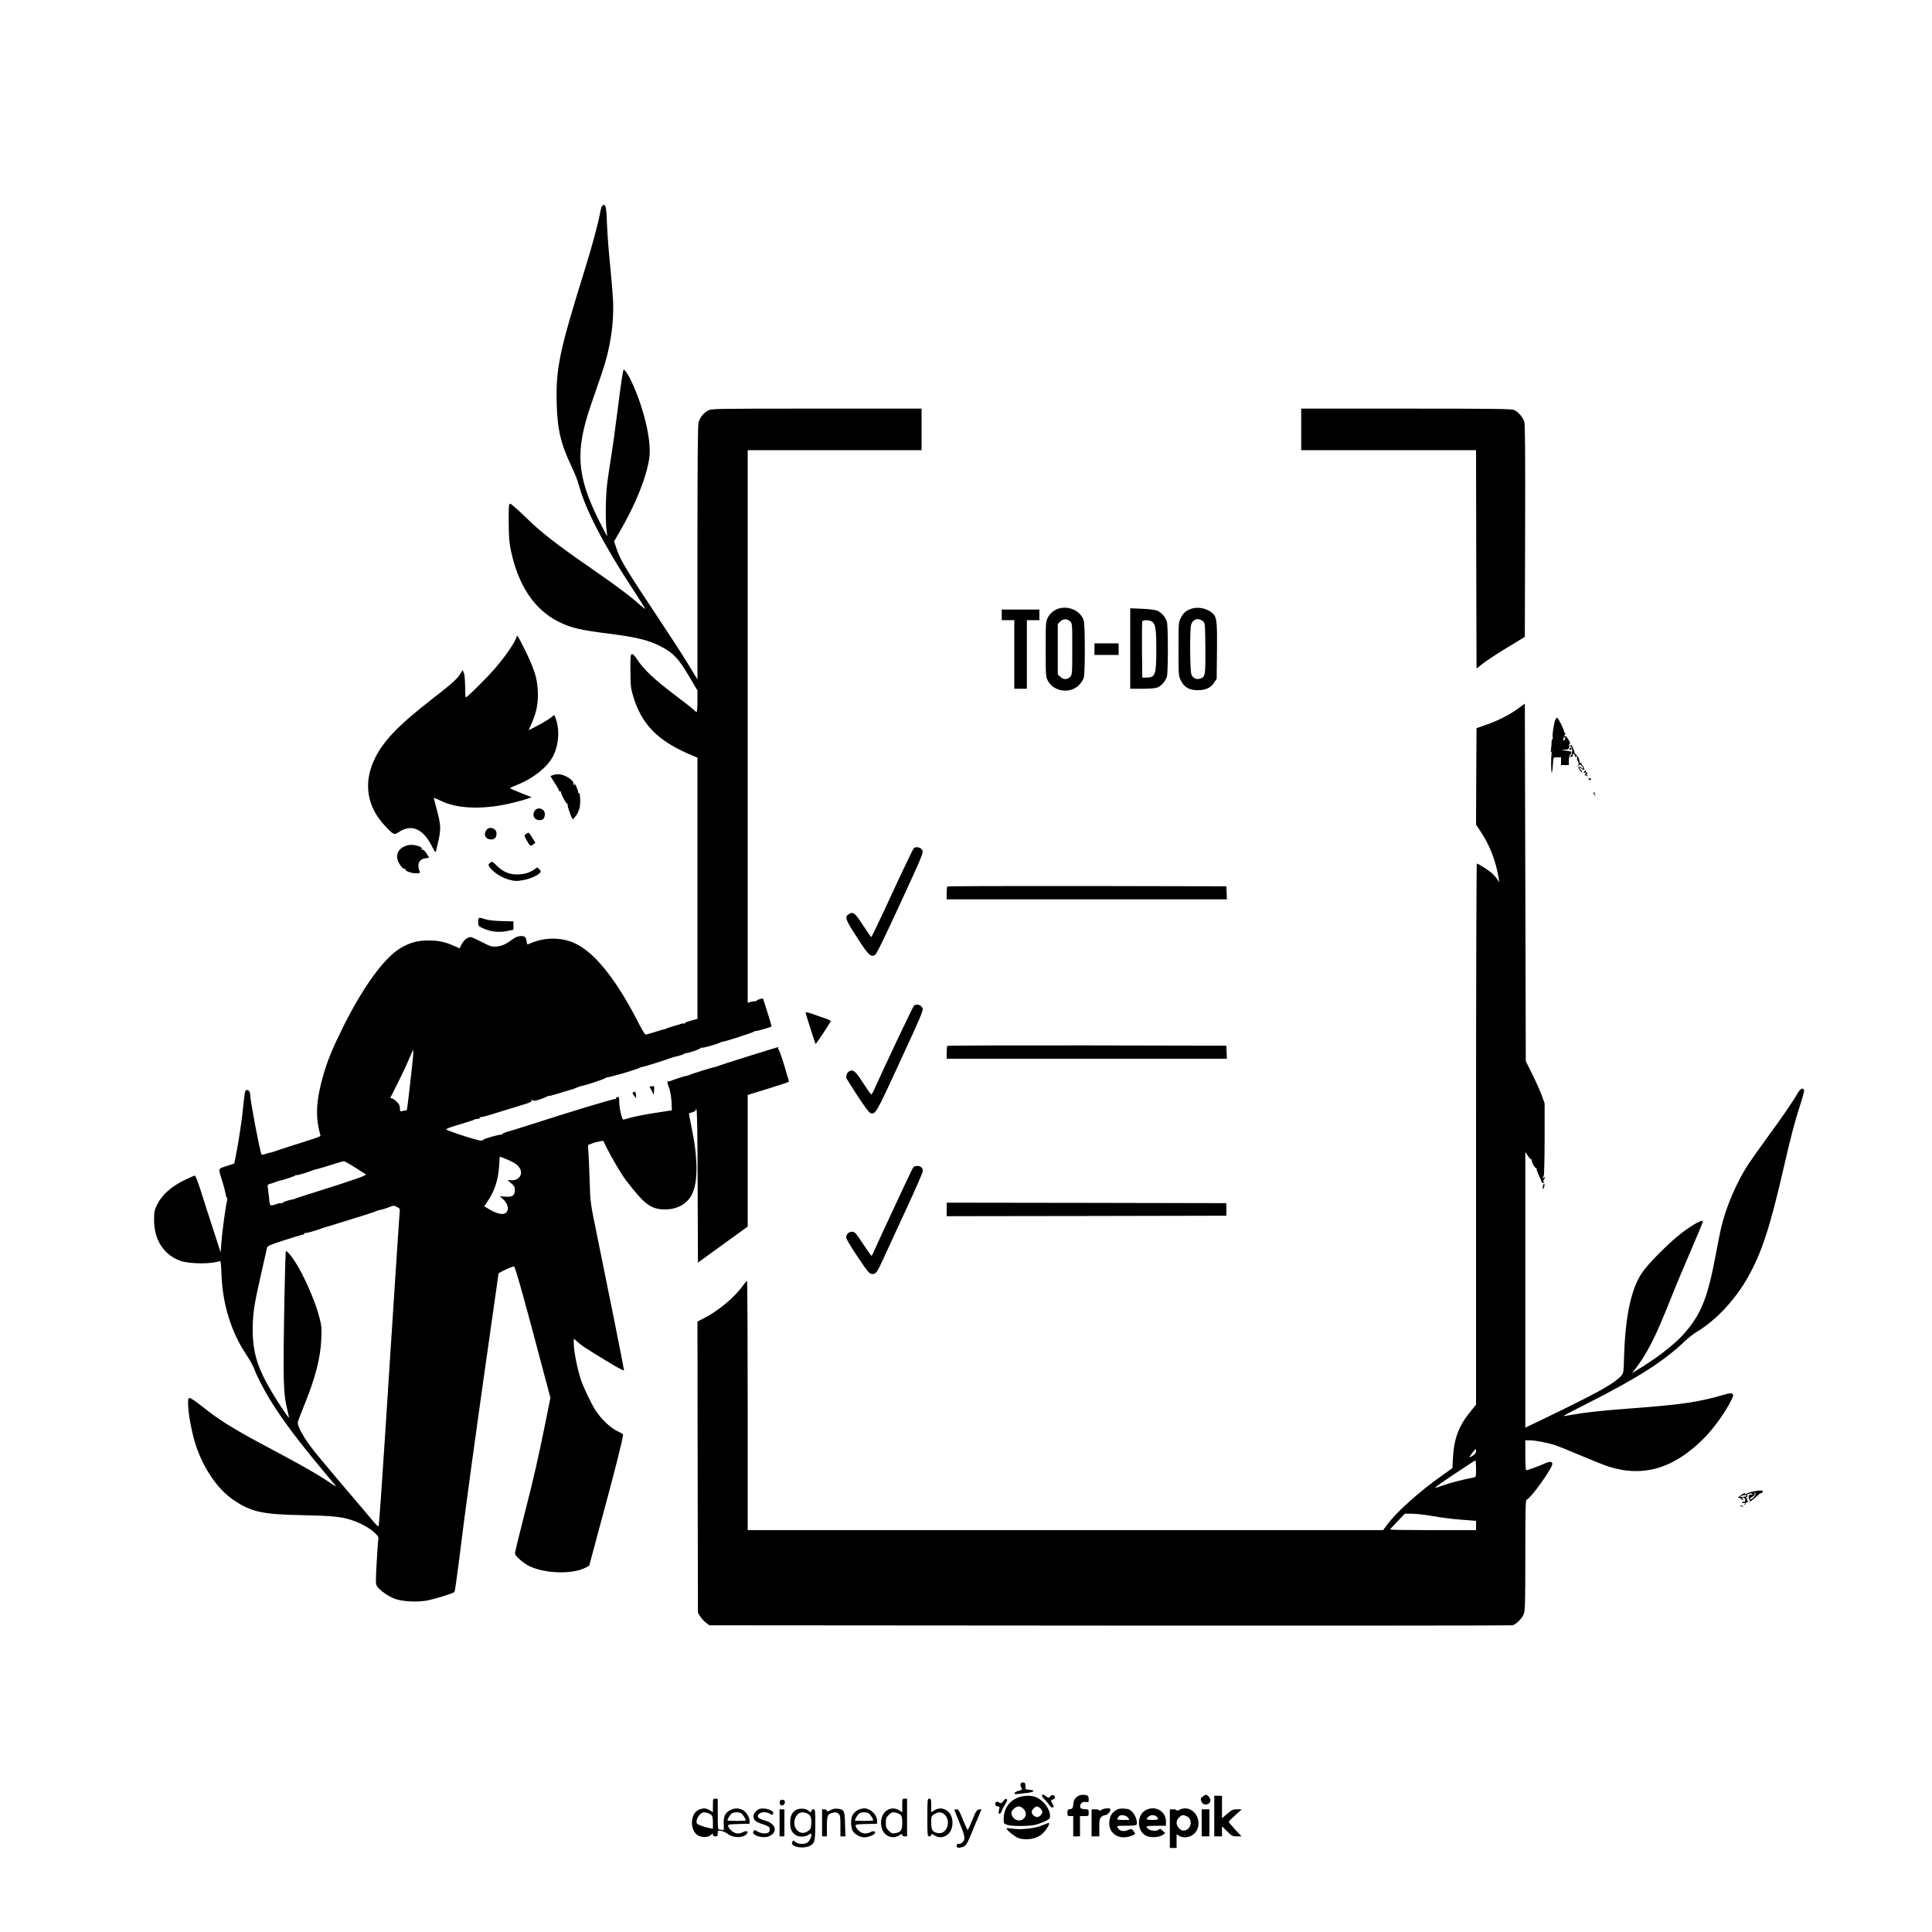 <?xml version="1.0" standalone="no"?>
<!DOCTYPE svg PUBLIC "-//W3C//DTD SVG 20010904//EN"
 "http://www.w3.org/TR/2001/REC-SVG-20010904/DTD/svg10.dtd">
<svg version="1.0" xmlns="http://www.w3.org/2000/svg"
 width="2000pt" height="2000pt" viewBox="0 0 2000 2000"
 preserveAspectRatio="xMidYMid meet">

<g transform="translate(0,2000) scale(0.1,-0.1)"
fill="#000000" stroke="none">
<path d="M6233 17868 c-6 -7 -16 -42 -22 -78 -21 -112 -87 -356 -157 -580
-264 -848 -301 -1022 -291 -1390 7 -268 43 -417 154 -650 30 -63 64 -147 74
-187 67 -254 257 -621 567 -1093 63 -96 117 -182 120 -190 3 -8 -20 9 -52 37
-93 85 -245 199 -511 383 -361 250 -511 367 -673 525 -79 77 -151 140 -160
140 -15 0 -17 -18 -16 -190 1 -156 5 -209 23 -295 76 -361 242 -609 491 -735
126 -64 222 -87 525 -125 277 -35 400 -65 520 -124 139 -69 195 -126 304 -310
l91 -154 0 -111 c0 -61 -4 -111 -9 -111 -5 0 -15 7 -22 16 -8 10 -102 83 -209
164 -205 155 -322 266 -384 363 -25 39 -43 57 -54 55 -15 -3 -17 -22 -16 -173
1 -153 4 -179 28 -260 84 -285 248 -457 569 -597 l97 -42 0 -1352 0 -1351 -65
-18 c-36 -9 -65 -21 -65 -27 0 -5 -4 -7 -9 -4 -5 4 -22 1 -38 -5 -15 -6 -29
-10 -30 -10 -7 0 -109 -32 -118 -37 -5 -4 -17 -8 -26 -9 -9 -1 -52 -14 -95
-28 -44 -13 -84 -25 -91 -25 -7 0 -41 57 -77 128 -150 294 -301 519 -445 662
-147 146 -274 204 -446 203 -84 -1 -160 -19 -245 -57 -12 -5 -16 1 -18 26 -1
17 -8 38 -14 45 -18 22 -81 16 -119 -12 -86 -62 -123 -79 -178 -83 -51 -4 -64
0 -155 47 -55 28 -106 51 -113 51 -31 0 -71 -31 -93 -73 l-23 -44 -61 27 c-90
40 -160 55 -266 54 -110 0 -191 -23 -286 -80 -169 -101 -388 -404 -594 -819
-110 -222 -159 -341 -204 -498 -74 -256 -83 -429 -31 -612 6 -22 29 -13 -340
-130 -77 -25 -147 -48 -155 -52 -8 -3 -18 -6 -22 -5 -4 1 -25 -5 -48 -13 -31
-11 -42 -12 -45 -2 -24 77 -115 558 -115 612 0 36 -19 58 -42 50 -11 -4 -18
-40 -27 -138 -12 -140 -50 -395 -79 -537 l-17 -85 -80 -26 c-91 -30 -88 -18
-45 -154 16 -49 31 -109 35 -132 4 -24 10 -43 15 -43 5 0 5 -15 0 -33 -14 -52
-50 -314 -58 -427 l-8 -105 -76 235 c-42 129 -100 308 -128 398 -29 92 -56
162 -63 162 -7 0 -58 -23 -115 -50 -131 -65 -227 -151 -274 -248 -30 -61 -33
-75 -33 -162 0 -205 100 -360 272 -422 94 -33 321 -35 406 -3 12 5 15 -18 20
-142 12 -310 101 -594 260 -832 31 -45 66 -108 77 -139 38 -101 141 -292 228
-421 146 -218 287 -399 611 -785 19 -23 20 -24 -100 56 -115 75 -251 152 -559
316 -392 208 -540 299 -733 455 -57 45 -105 77 -115 75 -15 -3 -17 -15 -14
-83 3 -95 41 -288 77 -400 80 -245 228 -462 391 -572 184 -125 298 -150 715
-158 296 -6 394 -15 497 -47 93 -28 199 -85 250 -135 37 -35 43 -46 38 -70 -3
-15 -10 -125 -17 -243 -11 -200 -11 -218 5 -242 27 -41 115 -103 181 -128 77
-28 217 -37 322 -21 76 12 279 74 297 91 5 5 24 134 43 287 61 506 185 1409
358 2617 30 208 55 384 55 391 0 11 139 75 162 75 11 0 122 -398 306 -1098
l70 -262 -53 -263 c-75 -370 -114 -542 -217 -947 -50 -195 -92 -369 -95 -386
-4 -27 2 -36 49 -79 29 -26 77 -59 107 -72 161 -72 422 -80 559 -18 28 13 52
26 52 29 0 3 54 202 119 443 139 510 231 873 231 913 0 4 -19 16 -42 26 -84
37 -182 129 -245 227 -44 69 -122 233 -149 313 -36 107 -74 297 -74 368 l0 60
33 -31 c42 -39 84 -67 305 -201 107 -66 182 -106 182 -98 0 15 -166 845 -278
1391 -67 326 -71 347 -76 520 -3 99 -9 234 -12 301 l-7 121 34 13 c39 15 42
16 89 25 l35 6 33 -68 c52 -106 156 -282 204 -344 191 -249 259 -299 403 -299
124 0 227 57 276 152 67 132 66 374 -6 718 -14 68 -24 124 -23 125 2 1 19 6
38 12 22 6 34 15 32 24 -2 10 0 11 7 4 8 -8 12 -258 13 -799 l3 -787 100 73
c55 40 171 124 258 187 l157 113 0 682 0 681 208 64 c114 36 211 67 215 71 4
4 3 20 -4 36 -6 16 -12 36 -14 44 -19 75 -78 256 -86 258 -5 2 -7 8 -3 13 3 5
2 9 -2 9 -10 0 -618 -191 -629 -198 -5 -3 -16 -7 -25 -8 -19 -1 -251 -74 -265
-82 -5 -4 -19 -8 -30 -9 -23 -4 -145 -43 -160 -52 -5 -3 -17 -6 -25 -6 -17 0
-17 0 9 -75 11 -31 20 -91 23 -140 l3 -84 -180 -28 c-99 -15 -210 -37 -247
-48 -36 -11 -70 -20 -76 -20 -14 0 -42 121 -42 184 0 49 -2 54 -20 49 -11 -3
-17 -10 -13 -16 3 -6 1 -7 -5 -3 -10 6 -469 -133 -912 -276 -69 -22 -157 -50
-197 -61 -42 -11 -70 -24 -66 -30 3 -6 1 -7 -5 -3 -12 7 -193 -44 -188 -53 2
-3 -10 -7 -27 -8 -32 -2 -357 104 -357 116 0 8 44 23 190 67 52 16 97 31 100
34 3 3 11 5 18 6 38 3 43 5 37 14 -3 5 0 7 7 5 7 -3 92 20 188 51 96 30 206
64 244 75 86 25 109 37 99 52 -5 8 -2 8 9 -1 13 -11 27 -9 80 8 34 12 68 26
74 31 6 5 13 7 16 4 2 -3 54 11 114 30 60 19 112 35 117 35 4 0 24 7 45 16 20
10 46 19 57 21 62 11 263 79 258 87 -3 5 -2 6 3 3 13 -7 311 79 349 101 5 3
16 7 25 7 17 2 241 72 280 88 14 5 31 11 38 13 50 10 112 29 112 34 0 3 9 6
20 7 36 3 159 46 154 55 -3 4 2 5 10 2 13 -5 184 44 196 56 3 3 12 5 20 6 27
2 325 98 328 106 2 5 7 6 11 4 6 -4 160 40 168 48 2 1 -16 61 -38 132 -23 71
-43 136 -46 145 -4 14 -10 15 -38 6 -19 -5 -33 -13 -31 -16 2 -3 -8 -6 -22 -6
-15 -1 -37 -4 -49 -9 l-23 -7 0 2860 0 2861 900 0 900 0 0 215 0 215 -1085 0
c-1064 0 -1087 0 -1125 -20 -47 -24 -84 -71 -99 -125 -8 -28 -11 -434 -11
-1349 l0 -1310 -103 170 c-57 93 -194 304 -304 469 -319 480 -387 590 -424
696 l-32 94 57 99 c166 286 276 560 307 760 25 162 -43 476 -165 756 -40 92
-86 166 -101 163 -5 -1 -31 -170 -56 -375 -26 -205 -58 -443 -73 -529 -14 -85
-32 -211 -41 -279 -16 -133 -19 -402 -5 -485 4 -27 6 -52 5 -54 -2 -1 -41 73
-87 165 -228 459 -245 714 -81 1191 35 103 87 253 114 332 87 253 127 515 115
756 -4 72 -18 243 -32 380 -14 138 -28 324 -31 415 -5 151 -12 190 -33 190 -4
0 -12 -6 -17 -12z m-1957 -8805 c-14 -145 -57 -519 -62 -542 -3 -13 -7 -21
-10 -18 -3 3 -19 1 -35 -3 -28 -8 -29 -8 -29 27 0 27 -8 43 -34 69 -19 19 -42
34 -51 34 -9 0 -15 3 -13 8 2 4 35 70 74 147 39 77 91 186 114 243 24 56 45
102 48 102 2 0 1 -30 -2 -67z m1045 -1100 c58 -33 87 -89 67 -131 -17 -35 -54
-53 -100 -50 l-36 3 39 -33 c33 -28 39 -40 39 -71 0 -57 -25 -74 -98 -69 l-58
4 32 -28 c60 -53 69 -127 19 -150 -32 -14 -90 2 -161 44 l-51 30 34 51 c74
111 110 220 120 368 l6 96 51 -19 c28 -11 72 -31 97 -45z m-1649 -46 c53 -34
104 -67 114 -73 18 -10 -107 -54 -571 -200 -82 -25 -154 -49 -160 -52 -5 -4
-16 -7 -23 -8 -45 -7 -110 -29 -106 -36 3 -4 -1 -5 -8 -3 -8 3 -33 -1 -57 -10
-67 -23 -68 -23 -75 58 -4 39 -10 88 -13 108 -5 33 -3 37 20 43 15 3 39 11 54
18 15 6 35 12 43 14 38 7 165 49 168 56 2 5 7 6 12 3 6 -4 119 30 170 51 8 4
22 8 30 9 15 2 160 45 235 70 22 7 47 14 55 14 8 0 58 -28 112 -62z m440 -413
c29 -15 30 -17 24 -67 -3 -29 -51 -763 -107 -1632 -55 -869 -104 -1588 -108
-1598 -5 -14 -16 -5 -62 50 -31 37 -154 183 -274 323 -119 140 -262 310 -317
378 -113 139 -193 277 -185 320 3 15 35 99 71 187 110 269 165 483 172 675 5
111 3 136 -20 223 -57 221 -214 551 -314 660 -14 15 -29 27 -32 27 -4 0 -11
-228 -16 -507 -15 -874 -12 -970 34 -1152 10 -38 15 -68 11 -66 -12 8 -126
179 -183 278 -143 243 -191 405 -190 637 1 170 14 253 90 585 30 132 57 249
59 261 4 16 36 30 183 77 98 31 184 57 190 57 7 0 12 5 12 11 0 5 4 8 9 5 7
-5 114 26 181 51 8 3 20 7 25 8 6 2 62 19 125 38 275 85 386 120 404 129 10 6
33 12 49 15 17 3 51 13 76 23 59 23 56 23 93 4z"/>
<path d="M13470 15555 l0 -215 905 0 905 0 2 -1130 3 -1131 67 53 c37 29 149
103 250 164 l183 111 3 1094 c2 766 0 1105 -8 1132 -14 47 -65 106 -107 123
-27 12 -229 14 -1118 14 l-1085 0 0 -215z"/>
<path d="M10958 13700 c-45 -13 -87 -49 -111 -93 -21 -41 -22 -51 -22 -327 0
-276 1 -286 22 -327 62 -115 231 -138 324 -44 20 20 42 54 48 76 7 24 11 140
11 295 0 155 -4 271 -11 295 -28 99 -152 158 -261 125z m119 -132 c23 -21 23
-22 23 -287 0 -258 -1 -265 -22 -288 -29 -31 -72 -30 -103 2 l-25 24 0 261 0
261 25 24 c30 31 71 32 102 3z"/>
<path d="M12338 13700 c-54 -16 -89 -45 -113 -94 -25 -49 -25 -52 -25 -326 0
-274 0 -276 25 -326 34 -69 87 -99 175 -99 82 1 133 24 168 78 l27 40 3 291
c3 325 -1 355 -61 400 -54 40 -136 55 -199 36z m113 -129 c24 -19 24 -20 27
-278 2 -281 -1 -300 -51 -317 -42 -15 -80 3 -94 44 -15 44 -17 459 -3 512 17
59 74 77 121 39z"/>
<path d="M11700 13286 l0 -416 125 0 c84 0 137 5 158 14 42 17 83 66 97 114
13 49 13 515 0 564 -14 49 -55 97 -100 116 -22 9 -81 17 -157 20 l-123 5 0
-417z m229 277 c33 -27 41 -80 41 -283 0 -263 -10 -293 -97 -294 l-48 -1 -3
285 c-1 157 0 290 3 297 7 19 79 16 104 -4z"/>
<path d="M10370 13635 l0 -55 65 0 65 0 0 -355 0 -355 65 0 65 0 0 355 0 355
65 0 65 0 0 55 0 55 -195 0 -195 0 0 -55z"/>
<path d="M5346 13403 c-11 -46 -111 -193 -218 -318 -85 -99 -292 -305 -307
-305 -3 0 -6 51 -6 113 -1 67 -6 124 -13 141 l-13 29 -28 -44 c-32 -51 -90
-102 -286 -254 -362 -281 -517 -445 -605 -639 -108 -238 -69 -478 111 -670 93
-100 99 -102 145 -71 133 90 255 37 348 -151 25 -51 35 -62 39 -48 3 10 15 63
27 118 26 116 23 162 -20 322 -16 60 -30 111 -30 114 0 3 34 -11 76 -31 178
-87 463 -92 764 -14 52 13 113 30 134 38 l40 14 -112 44 c-62 24 -112 47 -112
50 0 3 31 18 70 33 164 64 312 180 372 292 64 119 75 286 27 406 l-11 27 -44
-34 c-25 -18 -85 -54 -133 -79 l-89 -46 35 79 c49 116 66 205 60 331 -6 133
-38 231 -140 437 -70 139 -75 146 -81 116z"/>
<path d="M11330 13280 l0 -60 125 0 125 0 0 60 0 60 -125 0 -125 0 0 -60z"/>
<path d="M15721 12669 c-90 -66 -208 -127 -331 -170 l-105 -37 -3 -499 -2
-500 46 -69 c96 -142 161 -312 189 -489 l6 -40 -19 30 c-11 17 -35 44 -53 62
-34 31 -145 103 -161 103 -4 0 -8 -1260 -8 -2800 l0 -2801 -64 -79 c-114 -140
-164 -274 -175 -466 l-6 -112 -115 -82 c-235 -167 -462 -371 -559 -502 l-43
-58 -3289 0 -3289 0 0 1290 c0 710 -3 1290 -7 1290 -5 0 -26 -26 -48 -56 -84
-117 -254 -258 -403 -333 l-62 -31 2 -1508 3 -1507 23 -38 c13 -20 40 -50 60
-65 l35 -27 4146 -3 c2280 -1 4156 0 4168 3 35 8 94 65 114 110 17 37 19 80
19 613 0 504 2 573 15 578 46 18 265 325 265 371 0 25 -32 26 -79 3 -45 -22
-177 -70 -193 -70 -4 0 -8 70 -8 155 l0 155 44 0 c58 0 184 -24 266 -51 36
-12 157 -61 270 -109 113 -48 241 -99 285 -113 360 -113 678 -17 988 298 96
97 215 262 275 382 27 53 29 63 16 73 -11 10 -29 9 -87 -8 -266 -78 -443 -103
-967 -142 -298 -22 -478 -42 -609 -66 -46 -8 -85 -14 -86 -12 -2 2 105 58 238
125 526 266 801 441 1017 648 36 34 92 78 125 98 198 118 397 331 529 565 141
250 227 511 361 1092 85 369 125 524 181 693 25 76 43 144 40 152 -11 30 -41
15 -68 -34 -43 -77 -165 -254 -313 -456 -75 -103 -164 -228 -197 -278 -120
-183 -233 -447 -281 -657 -9 -36 -32 -153 -52 -260 -87 -468 -155 -638 -338
-843 -99 -110 -276 -247 -492 -377 l-40 -25 23 30 c132 170 219 341 375 735
58 146 158 384 222 530 63 145 114 270 113 277 -5 21 -93 -27 -208 -112 -133
-99 -360 -327 -425 -425 -109 -164 -169 -445 -182 -845 -5 -187 -6 -190 -32
-219 -76 -82 -251 -179 -818 -452 l-173 -83 0 1427 0 1427 28 -43 c16 -23 32
-39 37 -35 4 5 5 3 2 -4 -9 -14 37 -96 48 -86 4 5 5 3 2 -3 -3 -5 7 -38 24
-72 16 -34 29 -66 29 -72 0 -5 7 -7 16 -3 11 4 12 8 4 13 -9 5 -9 9 -1 14 6 4
11 15 11 24 0 15 -2 15 -10 2 -6 -9 -10 -10 -10 -3 0 6 4 14 10 18 5 3 9 154
10 379 l0 373 -30 84 c-17 46 -61 145 -98 219 l-67 135 -5 1851 -5 1850 -64
-47z m-441 -7693 c0 -16 -11 -31 -32 -44 -18 -12 -34 -19 -36 -17 -4 4 58 85
65 85 2 0 3 -11 3 -24z m0 -181 c0 -80 -1 -85 -22 -89 -132 -27 -239 -54 -318
-82 -94 -33 -95 -33 -65 -8 17 14 102 73 190 131 210 139 199 132 208 132 4 1
7 -37 7 -84z m-445 -490 c77 -14 209 -31 293 -37 l152 -12 0 -48 0 -48 -445 0
c-245 0 -445 3 -445 6 0 4 35 42 77 85 l76 79 76 0 c42 0 139 -11 216 -25z"/>
<path d="M16102 12553 c-14 -26 -35 -161 -29 -184 3 -10 1 -21 -4 -24 -5 -4
-8 -16 -7 -28 0 -12 -2 -44 -6 -72 -4 -37 -4 -45 4 -30 9 17 10 17 4 -5 -10
-36 -9 -218 1 -209 4 5 12 80 14 137 1 19 6 22 41 22 l40 0 0 -40 0 -40 40 0
40 0 0 43 c0 23 7 53 16 65 9 13 14 26 11 29 -3 3 -30 9 -59 13 -52 7 -52 8
-12 9 43 1 52 10 49 48 -1 12 3 19 8 16 6 -3 -1 13 -14 37 -24 43 -40 53 -48
29 -2 -7 1 -9 9 -4 9 6 9 3 1 -14 -7 -11 -13 -21 -14 -21 -9 0 0 50 12 63 7
10 9 17 4 17 -5 0 -10 6 -10 13 -1 22 -63 147 -73 147 -5 0 -13 -8 -18 -17z"/>
<path d="M16256 12281 c-3 -5 0 -11 8 -14 17 -7 15 -69 -3 -91 -10 -12 -9 -14
6 -12 11 2 17 10 15 22 -3 15 -1 16 12 5 9 -7 13 -17 10 -22 -3 -5 3 -6 12 -2
12 4 15 3 10 -5 -4 -7 -1 -25 7 -41 13 -26 13 -31 -2 -47 -15 -18 -15 -18 5
-1 20 16 22 16 37 -1 23 -25 22 -39 -1 -19 -17 16 -32 14 -32 -3 0 -4 9 -17
20 -30 11 -13 20 -18 20 -13 0 6 -7 16 -15 23 -8 7 -15 17 -15 23 0 5 8 3 18
-6 10 -10 22 -17 25 -17 13 0 7 27 -8 40 -8 6 -13 17 -12 23 1 7 -4 11 -11 9
-7 -1 -12 3 -11 10 3 20 -19 68 -31 68 -6 0 -8 5 -4 12 5 7 3 8 -5 4 -8 -5
-11 -3 -10 5 3 13 -29 89 -37 89 -1 0 -5 -4 -8 -9z"/>
<path d="M16247 12246 c-4 -10 -1 -13 9 -9 7 3 14 9 14 14 0 14 -17 10 -23 -5z"/>
<path d="M16400 12014 c-8 -8 -9 -14 -4 -13 21 4 26 -2 13 -18 -7 -10 -9 -15
-5 -11 5 4 16 2 25 -5 14 -11 14 -10 2 6 -11 14 -11 17 0 17 9 1 8 4 -4 11 -9
6 -15 14 -12 20 10 15 -1 10 -15 -7z"/>
<path d="M5733 11979 c-18 -5 -33 -12 -33 -15 0 -3 18 -31 39 -64 22 -32 42
-68 46 -80 3 -11 11 -17 17 -14 6 4 9 3 5 -2 -7 -13 58 -135 68 -126 5 4 5 1
1 -6 -7 -12 43 -152 55 -152 7 0 51 60 53 73 1 7 4 17 8 22 22 37 18 192 -5
178 -6 -3 -7 -1 -3 5 6 11 -29 92 -40 92 -3 0 -2 -5 2 -12 5 -7 3 -8 -5 -4 -7
5 -10 10 -7 13 11 11 -16 43 -57 67 -51 30 -101 38 -144 25z"/>
<path d="M16446 11941 c-3 -5 1 -11 9 -15 8 -3 15 -1 15 4 0 13 -18 22 -24 11z"/>
<path d="M16496 11791 c-3 -5 2 -15 12 -22 15 -12 16 -12 5 2 -7 9 -10 19 -6
22 3 4 4 7 0 7 -3 0 -8 -4 -11 -9z"/>
<path d="M5536 11608 c-32 -46 -6 -98 49 -98 38 0 55 20 55 64 0 54 -74 78
-104 34z"/>
<path d="M5036 11408 c-35 -49 -10 -98 49 -98 37 0 55 20 55 63 0 53 -75 77
-104 35z"/>
<path d="M5444 11366 c-19 -14 -19 -15 6 -61 34 -63 43 -69 70 -47 l22 18 -32
52 c-17 29 -35 52 -39 52 -4 0 -16 -6 -27 -14z"/>
<path d="M4225 11251 c-98 -24 -138 -95 -100 -176 21 -43 54 -77 67 -69 6 4 8
3 5 -3 -11 -17 56 -43 108 -43 41 0 46 2 40 18 -31 71 -9 126 55 136 l42 7
-25 42 c-14 23 -33 41 -41 41 -9 -1 -13 2 -11 7 15 24 -86 53 -140 40z"/>
<path d="M9463 11223 c-11 -8 -89 -171 -320 -670 -65 -139 -120 -253 -124
-253 -3 0 -41 54 -84 120 -83 130 -105 146 -150 116 -43 -28 -33 -57 88 -242
116 -180 138 -202 183 -182 16 8 85 148 263 534 229 496 241 526 229 552 -13
28 -59 41 -85 25z"/>
<path d="M5068 11063 c-16 -15 -15 -18 8 -49 39 -50 122 -102 196 -121 58 -15
76 -16 138 -5 73 12 156 48 180 77 11 14 10 19 -7 36 l-20 20 -38 -25 c-50
-34 -106 -49 -181 -48 -76 1 -139 29 -199 88 -49 49 -54 51 -77 27z"/>
<path d="M9807 10823 c-4 -3 -7 -35 -7 -70 l0 -63 1450 0 1451 0 -3 68 -3 67
-1441 3 c-792 1 -1444 -1 -1447 -5z"/>
<path d="M4950 10456 c0 -43 0 -43 58 -69 74 -33 159 -42 242 -25 l65 14 0 43
0 43 -120 3 c-75 2 -139 9 -170 19 -72 23 -75 22 -75 -28z"/>
<path d="M9463 9592 c-10 -6 -293 -604 -408 -859 -15 -35 -31 -63 -35 -63 -5
0 -43 54 -85 119 -79 124 -103 143 -145 121 -21 -11 -36 -51 -27 -73 3 -8 55
-91 116 -184 71 -108 119 -173 132 -176 53 -14 56 -10 307 536 209 451 241
528 233 549 -13 34 -57 49 -88 30z"/>
<path d="M8340 9519 c0 -15 101 -332 104 -327 33 42 156 229 156 237 0 5 -24
17 -52 27 -29 9 -88 30 -130 45 -45 16 -78 24 -78 18z"/>
<path d="M9807 9173 c-4 -3 -7 -35 -7 -70 l0 -63 1450 0 1451 0 -3 68 -3 67
-1441 3 c-792 1 -1444 -1 -1447 -5z"/>
<path d="M6736 8753 c-10 -3 -15 -8 -10 -12 5 -3 16 -22 25 -41 l16 -35 4 48
c4 47 2 49 -35 40z"/>
<path d="M6553 8692 c-8 -5 -5 -15 10 -34 l22 -27 -1 31 c-1 33 -11 43 -31 30z"/>
<path d="M9440 7890 c-30 -58 -379 -809 -397 -852 -8 -21 -18 -38 -22 -38 -3
0 -37 49 -76 107 -38 59 -78 115 -87 125 -37 37 -98 10 -98 -43 0 -14 49 -97
118 -199 105 -157 120 -175 148 -178 41 -4 51 10 121 163 33 72 138 299 233
505 95 205 173 384 173 397 0 34 -21 53 -59 53 -29 0 -36 -5 -54 -40z"/>
<path d="M15977 7737 c-4 -10 -7 -26 -7 -35 1 -15 2 -15 11 1 6 10 9 25 7 35
-3 16 -4 15 -11 -1z"/>
<path d="M9800 7480 l0 -70 1448 2 1447 3 0 65 0 65 -1447 3 -1448 2 0 -70z"/>
<path d="M18166 4563 c-39 -7 -74 -17 -80 -23 -14 -14 -29 -13 -20 1 9 16 -54
-22 -69 -40 -9 -11 -9 -13 0 -8 6 4 18 0 26 -8 20 -19 33 -20 17 0 -13 16 -3
20 16 7 16 -10 14 -44 -2 -38 -8 3 -16 1 -19 -5 -4 -5 -3 -9 2 -8 4 1 15 1 23
0 13 -1 13 -2 0 -12 -13 -9 -13 -10 0 -6 8 2 14 10 13 16 -2 6 4 11 13 11 14
0 14 3 4 15 -7 8 -9 15 -4 15 5 0 2 5 -6 10 -12 7 -12 10 -1 10 7 0 11 6 8 14
-6 14 12 26 39 26 8 0 14 -4 14 -9 0 -5 -8 -7 -18 -4 -13 3 -18 -2 -20 -21 -1
-14 3 -28 8 -31 6 -4 7 -12 3 -18 -3 -7 2 -5 13 4 10 9 30 25 43 35 13 10 32
27 43 37 10 9 18 14 18 10 0 -4 5 -2 12 5 23 23 -6 29 -76 15z m7 -27 c6 -16
-49 -70 -58 -56 -3 5 8 16 24 25 20 10 28 20 25 30 -4 8 -4 15 -1 15 3 0 7 -6
10 -14z m-98 -25 c-4 -3 -20 -6 -38 -7 -31 -2 -31 -2 -7 11 23 12 58 9 45 -4z"/>
<path d="M18014 4412 c4 -3 14 -7 22 -8 9 -1 13 0 10 4 -4 3 -14 7 -22 8 -9 1
-13 0 -10 -4z"/>
<path d="M10566 1535 c-3 -9 -1 -25 4 -35 15 -27 14 -28 -31 -40 -40 -11 -51
-38 -13 -32 10 1 52 6 93 10 84 8 108 29 39 34 -42 3 -43 4 -43 38 0 28 -4 36
-21 38 -13 2 -24 -4 -28 -13z"/>
<path d="M10787 1416 c-3 -8 6 -24 20 -37 14 -13 38 -40 53 -61 18 -25 31 -34
40 -28 11 7 10 13 -3 34 -22 33 -21 43 3 49 11 3 20 12 20 21 0 24 -31 32 -45
13 -16 -22 -21 -21 -55 3 -22 16 -29 17 -33 6z"/>
<path d="M11144 1396 c-21 -17 -29 -35 -33 -72 -5 -44 -9 -49 -33 -52 -25 -3
-28 -8 -28 -38 0 -31 2 -34 30 -34 l30 0 0 -105 0 -105 35 0 35 0 0 105 0 105
45 0 c45 0 45 0 45 34 0 34 -1 35 -42 38 -35 2 -44 7 -46 24 -5 32 25 57 60
50 26 -5 28 -3 28 28 0 38 -12 46 -65 46 -21 0 -44 -9 -61 -24z"/>
<path d="M12449 1401 c-20 -16 -22 -23 -14 -47 18 -51 95 -42 95 11 0 22 -28
55 -47 55 -6 0 -21 -9 -34 -19z"/>
<path d="M10524 1386 c-86 -40 -134 -118 -134 -219 0 -44 2 -46 38 -58 46 -16
219 -15 287 0 28 7 74 23 103 37 47 23 52 29 52 57 -1 71 -68 161 -146 193
-52 22 -141 18 -200 -10z m71 -111 c40 -39 29 -97 -22 -116 -48 -18 -103 23
-103 77 0 24 47 64 75 64 14 0 37 -11 50 -25z m175 5 c11 -11 20 -28 20 -37 0
-23 -30 -53 -53 -53 -26 0 -57 28 -57 52 0 22 34 58 55 58 8 0 24 -9 35 -20z"/>
<path d="M12570 1200 l0 -210 40 0 40 0 0 52 0 52 53 -52 c49 -48 56 -52 101
-52 l48 0 -66 71 c-36 39 -66 75 -66 79 0 5 30 36 68 69 l67 61 -49 0 c-44 0
-54 -5 -102 -46 l-54 -46 0 116 0 116 -40 0 -40 0 0 -210z"/>
<path d="M7380 1310 l0 -70 -32 20 c-39 24 -67 25 -113 6 -97 -41 -96 -232 2
-272 43 -18 96 -13 124 12 18 16 19 16 19 1 0 -11 8 -17 25 -17 21 0 25 5 25
31 0 30 1 31 35 26 19 -3 50 -18 69 -32 57 -44 160 -43 197 1 20 25 -3 37 -37
19 -44 -23 -85 -19 -121 13 -18 15 -33 36 -35 47 -3 19 3 20 110 23 l112 3 0
25 c0 42 -36 100 -74 118 -43 20 -79 20 -123 -1 -56 -26 -75 -65 -71 -146 3
-54 1 -66 -10 -62 -7 3 -22 5 -33 5 -18 0 -19 9 -19 160 l0 160 -25 0 c-24 0
-25 -2 -25 -70z m-19 -96 c15 -13 19 -31 19 -81 l0 -65 -32 7 c-65 13 -130 37
-135 51 -9 23 6 64 33 91 21 21 32 24 61 20 20 -4 44 -14 54 -23z m310 16 c16
-9 49 -58 49 -75 0 -3 -43 -5 -95 -5 -52 0 -95 2 -95 5 0 15 32 65 47 74 23
13 69 14 94 1z"/>
<path d="M9340 1310 l0 -70 -32 20 c-41 25 -84 25 -124 1 -84 -51 -85 -210 -2
-261 42 -25 84 -25 126 0 26 16 32 17 32 5 0 -9 10 -15 25 -15 l25 0 0 195 0
195 -25 0 c-24 0 -25 -2 -25 -70z m-19 -96 c15 -14 19 -31 19 -84 0 -77 -14
-97 -73 -107 -31 -5 -40 -1 -67 25 -26 26 -30 38 -30 82 0 44 4 56 30 82 27
26 36 30 67 25 19 -4 44 -14 54 -23z"/>
<path d="M9600 1185 c0 -188 1 -195 20 -195 11 0 20 7 20 15 0 12 6 11 33 -5
41 -25 83 -25 125 0 83 51 83 209 0 260 -42 25 -84 25 -125 0 l-33 -20 0 70
c0 63 -2 70 -20 70 -19 0 -20 -7 -20 -195z m173 35 c79 -63 32 -212 -62 -196
-57 9 -71 30 -71 108 0 66 1 69 33 88 41 25 68 25 100 0z"/>
<path d="M10384 1353 c-18 -23 -22 -24 -42 -12 -16 10 -24 11 -33 2 -16 -16
-3 -43 21 -43 17 0 19 -4 14 -27 -10 -44 -10 -48 4 -48 8 0 19 16 26 36 7 20
23 50 35 68 12 17 19 35 16 41 -9 15 -18 11 -41 -17z"/>
<path d="M8074 1355 c-8 -21 2 -45 19 -45 21 0 38 25 31 44 -8 20 -43 21 -50
1z"/>
<path d="M7860 1273 c-30 -11 -60 -47 -60 -73 0 -42 21 -60 95 -84 56 -18 71
-27 73 -45 2 -12 -2 -29 -8 -37 -18 -20 -79 -17 -117 6 -32 19 -33 19 -43 1
-8 -15 -5 -22 16 -36 38 -25 114 -31 152 -11 87 45 62 129 -49 160 -71 20 -89
38 -64 66 22 25 81 27 114 4 19 -14 25 -14 31 -3 12 18 3 29 -36 45 -34 14
-76 17 -104 7z"/>
<path d="M8244 1265 c-44 -23 -64 -63 -64 -132 0 -66 13 -97 52 -126 33 -25
98 -26 134 -3 14 10 28 15 31 13 12 -12 -11 -68 -35 -88 -32 -25 -101 -22
-132 6 -17 16 -19 16 -29 -3 -24 -46 100 -76 177 -43 54 23 62 50 62 226 0
148 -1 155 -20 155 -11 0 -20 -7 -20 -15 0 -19 -9 -19 -31 1 -25 23 -88 28
-125 9z m116 -40 c34 -18 42 -42 38 -110 -3 -44 -7 -52 -38 -73 -82 -55 -168
41 -126 141 22 54 71 70 126 42z"/>
<path d="M8598 1262 c-30 -16 -38 -17 -38 -6 0 8 -10 14 -25 14 l-25 0 0 -140
0 -140 25 0 25 0 0 103 c0 116 7 131 68 143 24 5 38 2 52 -11 18 -16 20 -31
20 -127 l0 -108 26 0 26 0 -4 125 c-3 141 -9 153 -74 161 -27 4 -51 -1 -76
-14z"/>
<path d="M8881 1263 c-18 -9 -42 -31 -52 -47 -25 -42 -25 -130 0 -172 22 -35
75 -64 120 -64 36 0 95 22 106 40 14 22 -10 31 -41 15 -45 -23 -89 -19 -123
13 -17 15 -31 36 -33 47 -3 19 3 20 110 23 l112 3 0 27 c0 66 -68 132 -135
132 -16 0 -45 -8 -64 -17z m110 -33 c16 -9 49 -58 49 -75 0 -3 -43 -5 -95 -5
-52 0 -95 2 -95 5 0 15 32 65 47 74 23 13 69 14 94 1z"/>
<path d="M11402 1264 c-12 -8 -22 -10 -22 -5 0 6 -18 11 -40 11 l-40 0 0 -140
0 -140 40 0 40 0 0 90 c0 77 3 93 20 110 11 11 30 20 43 20 23 0 63 51 50 64
-12 12 -69 6 -91 -10z"/>
<path d="M11553 1261 c-44 -27 -63 -60 -69 -117 -10 -93 54 -164 148 -164 46
0 118 24 118 39 0 3 -8 16 -18 29 -17 22 -18 22 -57 7 -47 -19 -87 -9 -105 25
-10 20 -8 20 89 20 58 0 102 4 106 10 14 23 -8 93 -39 128 -28 30 -40 36 -87
39 -42 3 -61 0 -86 -16z m125 -78 l14 -23 -66 0 c-69 0 -71 2 -43 38 16 21 77
11 95 -15z"/>
<path d="M11861 1262 c-95 -51 -94 -212 0 -264 42 -24 133 -21 174 6 l27 18
-25 26 c-22 21 -28 23 -41 13 -34 -29 -126 -6 -126 31 0 4 45 8 100 8 l100 0
0 43 c0 108 -111 171 -209 119z m113 -68 c27 -27 18 -34 -44 -34 -33 0 -60 3
-60 7 0 3 7 15 17 25 20 22 66 24 87 2z"/>
<path d="M12208 1264 c-16 -8 -28 -10 -28 -4 0 5 -16 10 -35 10 l-35 0 0 -200
0 -200 35 0 35 0 0 71 0 71 25 -16 c13 -9 40 -16 60 -16 108 0 173 109 127
214 -34 76 -116 107 -184 70z m76 -65 c72 -33 46 -149 -34 -149 -32 0 -70 44
-70 80 0 19 9 40 25 55 27 28 42 30 79 14z"/>
<path d="M8070 1130 l0 -140 25 0 25 0 0 140 0 140 -25 0 -25 0 0 -140z"/>
<path d="M9880 1265 c0 -3 25 -66 55 -140 58 -141 61 -167 24 -200 -10 -10
-25 -15 -33 -12 -17 7 -31 -22 -17 -36 7 -7 23 -6 50 1 44 14 46 17 124 207
25 61 53 127 62 148 l16 38 -26 -3 c-23 -3 -32 -15 -68 -105 -23 -56 -45 -104
-48 -107 -3 -3 -25 44 -50 104 -37 95 -47 110 -66 110 -13 0 -23 -2 -23 -5z"/>
<path d="M12440 1130 l0 -140 40 0 40 0 0 140 0 140 -40 0 -40 0 0 -140z"/>
<path d="M10789 1104 c-73 -31 -214 -47 -299 -35 -36 5 -67 7 -70 4 -10 -10
93 -93 128 -103 78 -21 166 -9 225 33 49 33 109 130 80 126 -5 -1 -33 -12 -64
-25z"/>
</g>
</svg>
